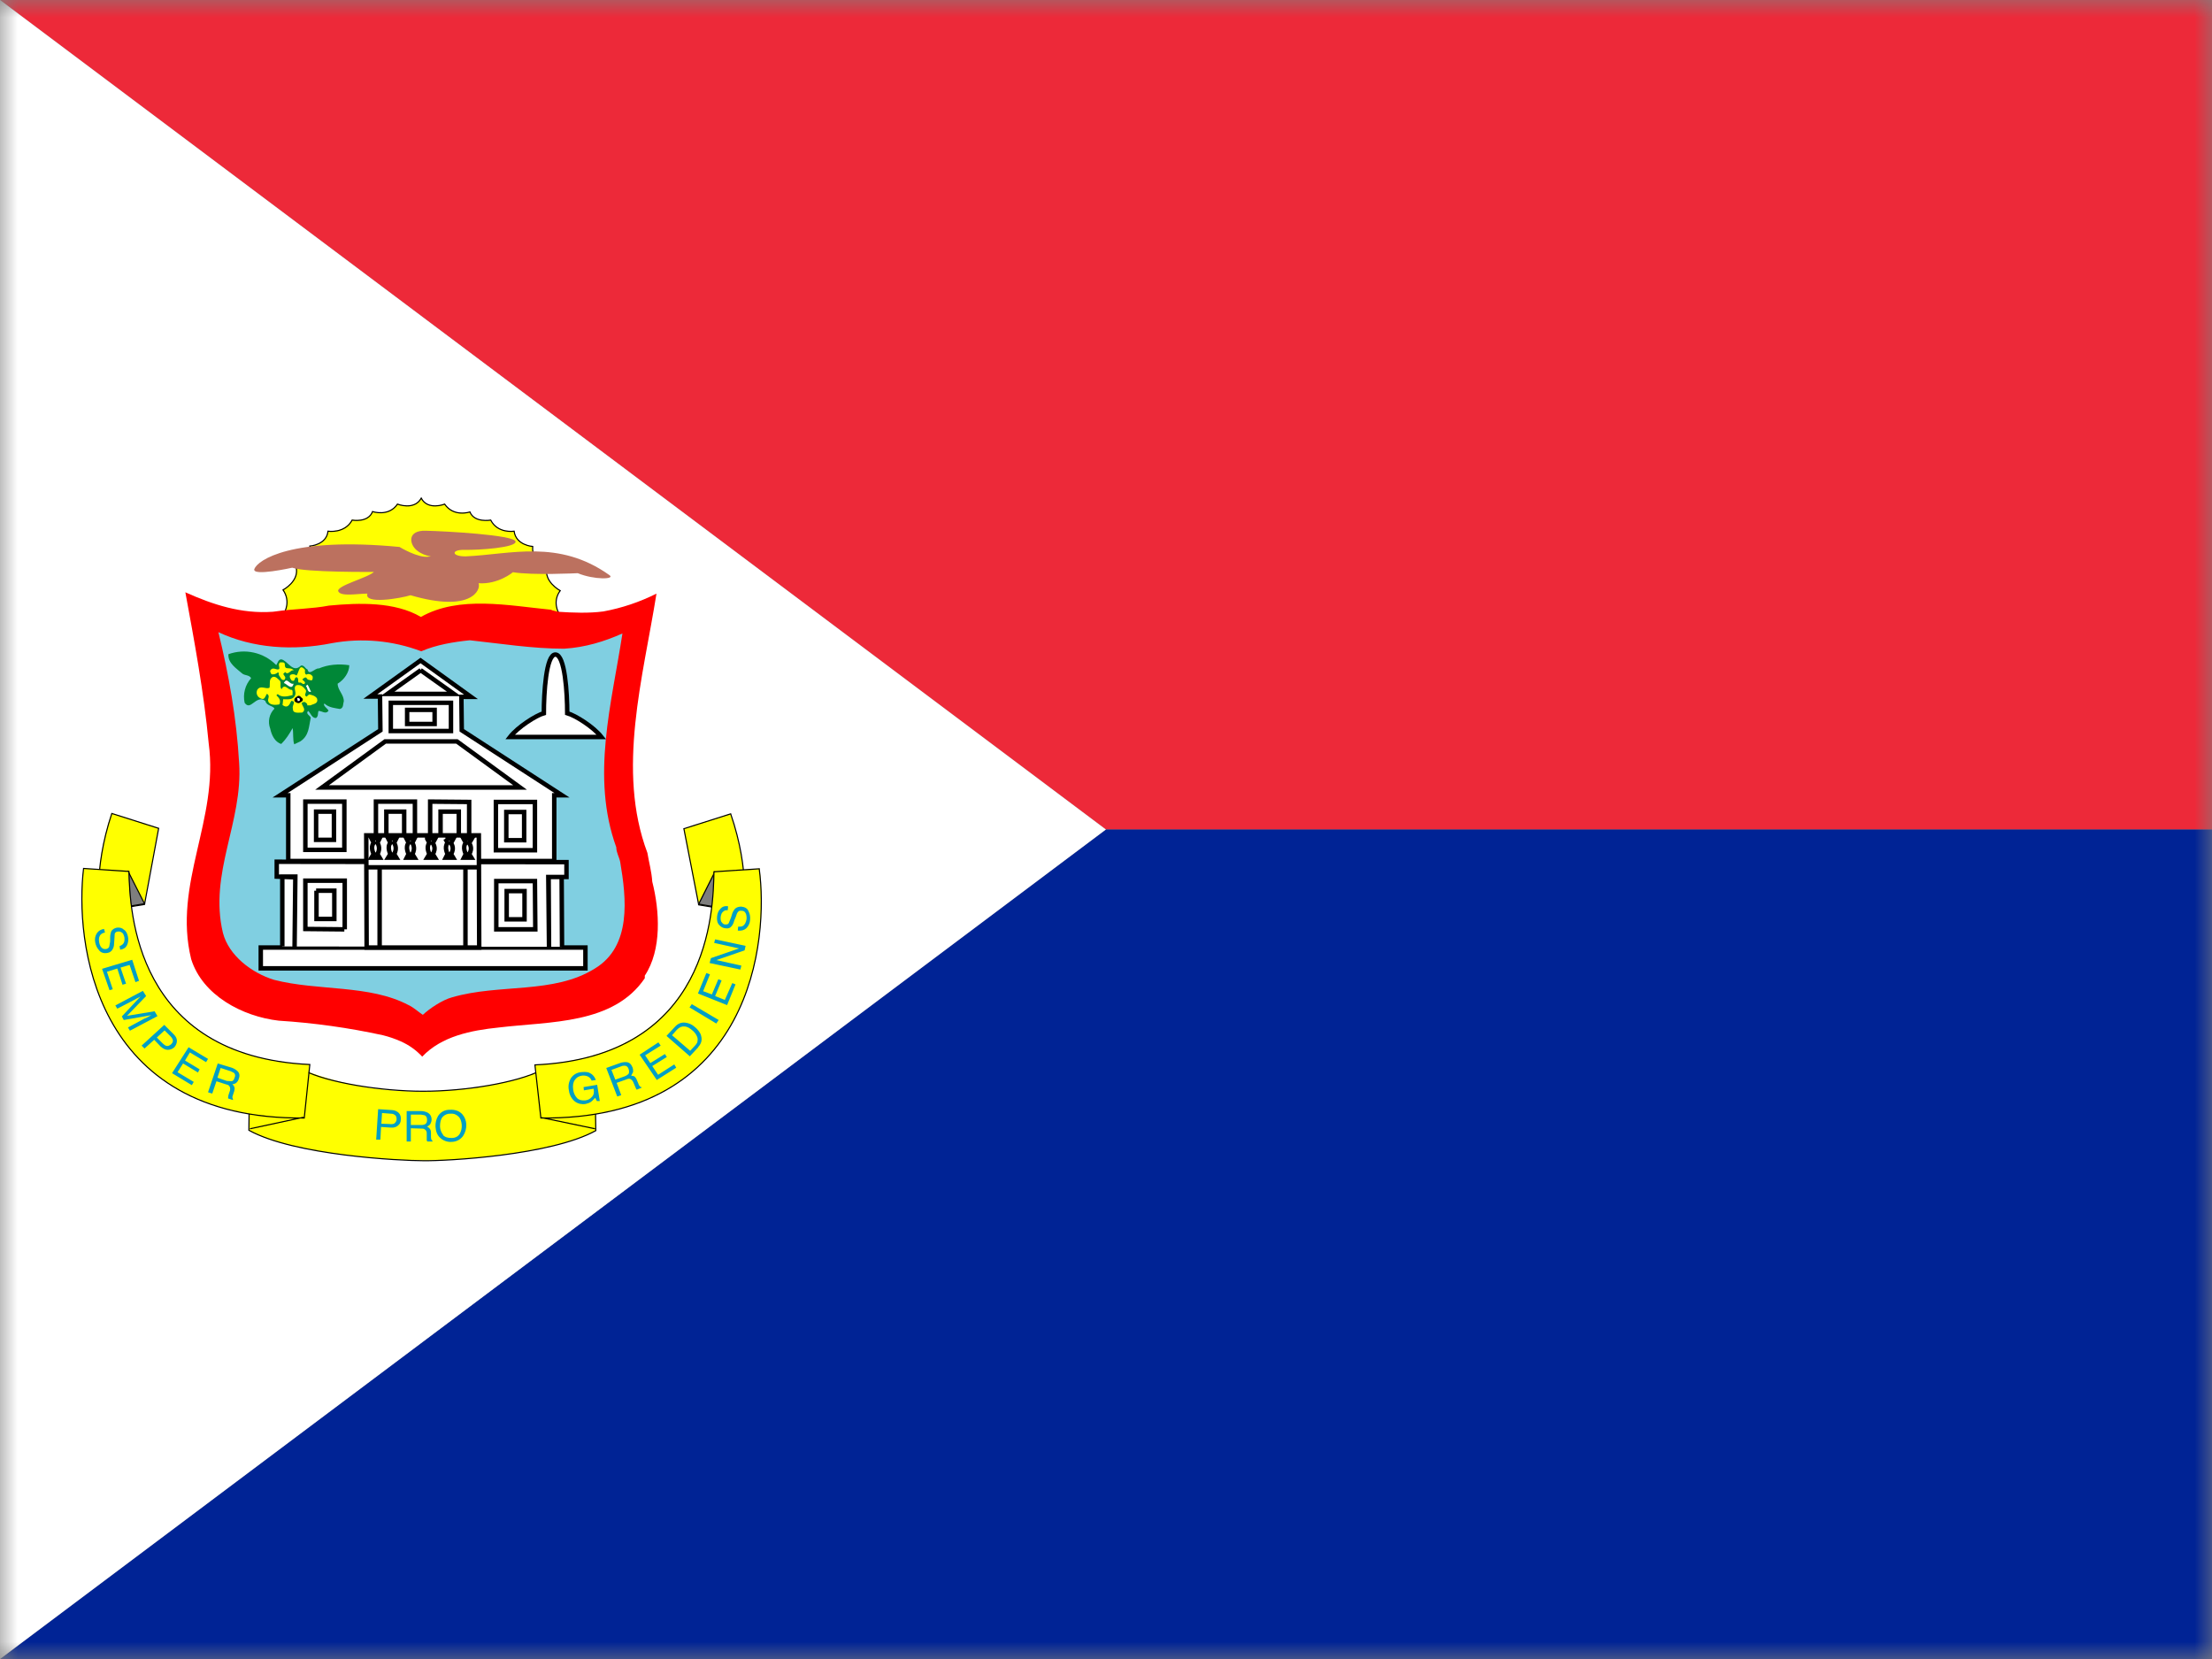 <svg viewBox="0 0 64 48" fill="none" xmlns="http://www.w3.org/2000/svg">
  <rect x="0" y="0" width="64" height="48" fill="#808080" stroke="none"/>
  <g clip-path="url(#clip0_704_43474)">
    <mask
      id="mask0_704_43474"
      style="mask-type: luminance"
      maskUnits="userSpaceOnUse"
      x="0"
      y="0"
      width="65"
      height="48"
    >
      <path d="M0 0H64.003V48H0V0Z" fill="white" />
    </mask>
    <g mask="url(#mask0_704_43474)">
      <path
        fill-rule="evenodd"
        clip-rule="evenodd"
        d="M0 0H72V24H31.997L0 0Z"
        fill="#ED2939"
      />
      <path
        fill-rule="evenodd"
        clip-rule="evenodd"
        d="M0 48H72V24H31.997L0 48Z"
        fill="#002395"
      />
      <path
        fill-rule="evenodd"
        clip-rule="evenodd"
        d="M0 0L31.997 24L0 48V0Z"
        fill="white"
      />
      <path
        d="M16.153 18.113L16.163 17.738C16.163 17.738 15.966 17.419 16.2 17.081C16.2 17.081 15.703 16.819 15.825 16.406C15.825 16.406 15.375 16.294 15.403 15.806C15.403 15.806 14.934 15.778 14.878 15.366C14.878 15.366 14.4 15.441 14.184 15.047C14.184 15.047 13.716 15.141 13.584 14.812C13.584 14.812 13.125 14.963 12.863 14.578C12.863 14.578 12.375 14.775 12.178 14.409C11.981 14.775 11.494 14.578 11.494 14.578C11.231 14.963 10.772 14.803 10.772 14.803C10.641 15.131 10.181 15.037 10.181 15.037C9.966 15.441 9.488 15.356 9.488 15.356C9.441 15.769 8.963 15.806 8.963 15.806C8.976 15.939 8.942 16.072 8.866 16.182C8.791 16.292 8.679 16.371 8.55 16.406C8.672 16.809 8.175 17.072 8.175 17.072C8.419 17.419 8.222 17.728 8.222 17.728L8.213 18.075L16.153 18.113Z"
        fill="#FFFF00"
      />
      <path
        d="M16.165 18.11V17.734C16.165 17.734 15.971 17.412 16.208 17.09C16.208 17.09 15.713 16.821 15.831 16.413C15.831 16.413 15.38 16.305 15.412 15.811C15.412 15.811 14.929 15.779 14.875 15.37C14.875 15.37 14.402 15.445 14.198 15.048C14.198 15.048 13.725 15.134 13.596 14.812C13.596 14.812 13.134 14.973 12.865 14.586C12.865 14.586 12.382 14.779 12.188 14.414C11.984 14.779 11.5 14.586 11.5 14.586C11.242 14.962 10.78 14.801 10.78 14.801C10.651 15.134 10.189 15.048 10.189 15.048C9.974 15.445 9.49 15.37 9.49 15.37C9.447 15.768 8.964 15.8 8.964 15.8C8.982 15.931 8.951 16.065 8.878 16.176C8.805 16.286 8.694 16.367 8.566 16.402C8.674 16.81 8.19 17.068 8.19 17.068C8.426 17.412 8.222 17.734 8.222 17.734V18.078L16.165 18.11Z"
        stroke="black"
        stroke-width="0.032"
      />
      <path
        d="M15.966 17.644C14.719 17.522 13.284 17.222 12.178 17.85C11.428 17.409 10.397 17.438 9.516 17.522C9.038 17.616 8.475 17.616 7.969 17.691L7.894 17.7C6.984 17.766 6.159 17.494 5.363 17.137C5.625 18.562 5.897 20.016 6.038 21.506C6.338 23.719 4.997 25.566 5.531 27.75C5.859 28.8 7.013 29.409 8.063 29.531C9.078 29.595 10.087 29.736 11.081 29.953C11.258 29.997 11.431 30.056 11.597 30.131C11.832 30.234 12.042 30.384 12.216 30.572C12.778 29.981 13.622 29.812 14.438 29.728C15.919 29.55 17.747 29.644 18.656 28.303V28.228C19.153 27.478 19.087 26.353 18.872 25.509C18.853 25.219 18.778 24.956 18.731 24.675C17.831 22.284 18.609 19.594 18.994 17.175C18.508 17.419 17.991 17.593 17.456 17.691C17.034 17.747 16.566 17.728 16.144 17.7L15.956 17.653"
        fill="#FF0000"
      />
      <path
        d="M17.831 24.515C17.831 24.666 17.916 24.797 17.944 24.937C18.122 25.987 18.281 27.375 17.212 28.022C16.012 28.772 14.456 28.453 13.078 28.856C12.797 28.931 12.422 29.184 12.234 29.362C12.103 29.278 11.981 29.156 11.822 29.081C10.688 28.481 9.206 28.678 7.931 28.35C7.284 28.153 6.619 27.647 6.45 26.991C6.037 25.265 7.031 23.794 6.919 22.078C6.844 20.765 6.619 19.519 6.319 18.291C7.322 18.759 8.475 18.834 9.6 18.609C10.468 18.45 11.363 18.531 12.188 18.844C12.619 18.656 13.125 18.572 13.594 18.525C14.466 18.619 15.412 18.769 16.322 18.769C16.931 18.731 17.484 18.562 18.009 18.328C17.7 20.353 17.091 22.472 17.831 24.515Z"
        fill="#80CFE1"
      />
      <path
        d="M16.031 24.919V23.006H16.256L13.35 21.131L13.341 20.147H13.622L12.159 19.116L10.716 20.147H10.997V21.131L8.1 23.006H8.334V24.91H16.031"
        fill="white"
      />
      <path
        d="M16.036 24.922V23.01H16.261L13.36 21.13L13.349 20.163H13.628L12.167 19.11L10.716 20.152H10.995L11.006 21.13L8.104 23.01H8.34V24.912H16.036V24.922Z"
        stroke="black"
        stroke-width="0.129"
      />
      <path d="M16.931 27.422V28.013H7.547V27.413H16.922" fill="white" />
      <path
        d="M16.938 27.426V28.017H7.545V27.415H16.938V27.426Z"
        stroke="black"
        stroke-width="0.129"
      />
      <path
        d="M8.166 27.384V25.369H8.541L8.522 27.403L8.541 25.378L7.997 25.369V24.928L16.378 24.947V25.369H15.872V27.413L15.863 25.369H16.238L16.256 27.394"
        fill="white"
      />
      <path
        d="M8.168 27.383V25.363H8.545L8.523 27.404L8.545 25.384L8.007 25.363V24.933L16.39 24.944V25.374H15.874L15.885 27.415L15.864 25.374H16.25L16.261 27.394"
        stroke="black"
        stroke-width="0.129"
      />
      <path
        d="M9.974 26.889V25.481H8.835V26.878L9.963 26.889"
        stroke="black"
        stroke-width="0.129"
      />
      <path
        d="M9.157 25.771V26.588H9.673V25.771H9.146M15.488 26.889L15.477 25.492H14.359V26.889H15.488Z"
        stroke="black"
        stroke-width="0.129"
      />
      <path
        d="M14.66 25.782V26.599H15.176V25.782H14.66ZM15.477 24.6V23.203H14.348V24.6H15.477Z"
        stroke="black"
        stroke-width="0.129"
      />
      <path
        d="M14.649 23.494V24.31H15.165V23.494H14.649ZM9.963 24.6V23.193H8.835V24.589H9.963V24.6Z"
        stroke="black"
        stroke-width="0.129"
      />
      <path
        d="M12.005 24.6V23.193H10.877V24.589H12.005M9.146 23.483V24.299H9.662V23.483H9.146Z"
        stroke="black"
        stroke-width="0.129"
      />
      <path
        d="M11.178 23.483V24.299H11.694V23.483H11.178ZM13.574 24.6V23.203L12.446 23.193V24.589L13.574 24.6Z"
        stroke="black"
        stroke-width="0.129"
      />
      <path
        d="M12.747 23.483V24.299H13.274V23.483H12.747Z"
        stroke="black"
        stroke-width="0.129"
      />
      <path
        d="M13.847 24.169L13.866 27.413H10.594L10.584 24.169H13.838"
        fill="white"
      />
      <path
        d="M10.576 25.094H13.865M10.984 27.415V25.116M13.467 27.415V25.127M13.854 24.17L13.865 27.415H10.608L10.597 24.17H13.854ZM15.047 22.784L13.22 21.452H11.145L9.318 22.784H15.047ZM11.307 20.334V21.151H13.048V20.334H11.307Z"
        stroke="black"
        stroke-width="0.129"
      />
      <path
        d="M12.166 19.389L13.134 20.077H11.21L12.177 19.389M11.78 20.539V20.947H12.575V20.539H11.78Z"
        stroke="black"
        stroke-width="0.129"
      />
      <path
        d="M16.069 18.938C16.341 18.938 16.406 20.062 16.406 20.625C16.65 20.7 17.166 21.028 17.4 21.319H14.756C14.981 21.028 15.497 20.7 15.731 20.634C15.731 20.072 15.787 18.928 16.069 18.947"
        fill="white"
      />
      <path
        d="M12.887 24.256H13.123L13.048 24.396C13.048 24.396 13.166 24.536 13.048 24.708L13.112 24.815H12.897L12.951 24.708C12.951 24.708 12.844 24.514 12.951 24.385L12.887 24.267M16.068 18.938C16.347 18.938 16.412 20.066 16.412 20.635C16.648 20.7 17.175 21.033 17.401 21.323H14.757C14.982 21.033 15.509 20.7 15.735 20.635C15.735 20.066 15.799 18.938 16.068 18.938ZM10.748 24.256H10.984L10.92 24.385C10.92 24.385 11.027 24.536 10.92 24.708L10.984 24.815H10.748L10.812 24.708C10.812 24.708 10.705 24.514 10.812 24.385L10.748 24.256ZM11.231 24.256H11.468L11.403 24.385C11.403 24.385 11.511 24.536 11.403 24.708L11.468 24.815H11.231L11.296 24.708C11.296 24.708 11.188 24.514 11.296 24.385L11.231 24.256ZM11.769 24.256H11.995L11.93 24.385C11.93 24.385 12.037 24.536 11.93 24.708L11.995 24.815H11.769L11.823 24.708C11.823 24.708 11.715 24.514 11.823 24.385L11.758 24.256H11.769ZM12.36 24.256H12.596L12.521 24.396C12.521 24.396 12.639 24.536 12.521 24.708L12.586 24.815H12.36L12.424 24.708C12.424 24.708 12.317 24.514 12.424 24.385L12.36 24.267V24.256ZM13.413 24.267H13.65L13.574 24.396C13.574 24.396 13.693 24.536 13.574 24.708L13.639 24.815H13.424L13.478 24.708C13.478 24.708 13.37 24.514 13.478 24.385L13.413 24.267Z"
        stroke="black"
        stroke-width="0.129"
      />
      <path
        d="M12.234 31.575C13.453 31.575 14.953 31.322 15.656 30.966L17.203 30.825L17.241 32.709C15.928 33.431 12.909 33.591 12.244 33.581C11.578 33.581 8.522 33.431 7.2 32.709L7.219 30.816L8.766 30.956C9.871 31.384 11.049 31.595 12.234 31.575Z"
        fill="#FFFF00"
      />
      <path
        d="M12.242 31.573C13.467 31.573 14.961 31.326 15.67 30.961L17.207 30.832L17.239 32.712C15.939 33.432 12.908 33.593 12.252 33.583C11.586 33.583 8.523 33.432 7.201 32.702L7.223 30.821L8.77 30.961C9.48 31.326 11.027 31.573 12.242 31.573Z"
        stroke="black"
        stroke-width="0.032"
      />
      <path
        d="M3.225 23.531L4.584 23.962L4.172 26.166L2.887 26.372C2.887 26.372 2.672 25.209 3.225 23.531Z"
        fill="#FFFF00"
      />
      <path
        d="M3.235 23.536L4.59 23.966L4.181 26.169L2.891 26.373C2.891 26.373 2.677 25.212 3.235 23.536Z"
        stroke="black"
        stroke-width="0.032"
      />
      <path
        d="M4.172 26.147L2.887 26.372L3.703 25.209L4.172 26.147Z"
        fill="#7E7E7E"
      />
      <path
        d="M4.181 26.147L2.891 26.362L3.708 25.213L4.181 26.147Z"
        stroke="black"
        stroke-width="0.032"
      />
      <path
        d="M2.409 25.125L3.722 25.219C3.75 26.325 3.891 30.562 8.953 30.797L8.794 32.344C2.634 32.4 2.166 27.141 2.419 25.125"
        fill="#FFFF00"
      />
      <path
        d="M7.233 32.659L8.781 32.326M2.418 25.127L3.73 25.213C3.762 26.33 3.891 30.564 8.964 30.8L8.803 32.347C2.633 32.412 2.171 27.147 2.418 25.127Z"
        stroke="black"
        stroke-width="0.032"
      />
      <path
        d="M21.131 23.55L19.781 23.981L20.212 26.175L21.506 26.381C21.506 26.381 21.712 25.228 21.131 23.55Z"
        fill="#FFFF00"
      />
      <path
        d="M21.141 23.547L19.787 23.977L20.216 26.18L21.506 26.395C21.506 26.395 21.721 25.234 21.141 23.547Z"
        stroke="black"
        stroke-width="0.032"
      />
      <path
        d="M20.212 26.156L21.497 26.39L20.672 25.228L20.203 26.156"
        fill="#7E7E7E"
      />
      <path
        d="M20.216 26.158L21.506 26.384L20.679 25.234L20.216 26.158Z"
        stroke="black"
        stroke-width="0.032"
      />
      <path
        d="M21.966 25.134L20.653 25.228C20.634 26.334 20.531 30.572 15.469 30.806L15.656 32.344C21.816 32.419 22.238 27.15 21.975 25.134"
        fill="#FFFF00"
      />
      <path
        d="M17.218 32.659L15.67 32.336M21.968 25.137L20.657 25.223C20.636 26.341 20.549 30.585 15.477 30.811L15.649 32.347C21.818 32.422 22.237 27.157 21.968 25.148V25.137Z"
        stroke="black"
        stroke-width="0.032"
      />
      <path
        d="M11.419 32.503C11.381 32.522 11.325 32.531 11.278 32.522L11.034 32.513L11.053 32.203L11.297 32.222C11.344 32.222 11.391 32.231 11.409 32.25C11.456 32.269 11.475 32.316 11.475 32.381C11.475 32.438 11.447 32.475 11.409 32.503M11.006 32.972L11.025 32.606L11.306 32.625C11.4 32.634 11.475 32.606 11.522 32.559C11.569 32.522 11.597 32.466 11.597 32.391C11.601 32.357 11.599 32.323 11.589 32.291C11.579 32.258 11.563 32.228 11.541 32.203C11.49 32.154 11.424 32.124 11.353 32.119L10.941 32.091L10.884 32.972H11.006ZM11.887 32.25H12.187L12.291 32.269C12.338 32.297 12.356 32.334 12.356 32.4C12.356 32.456 12.347 32.494 12.309 32.522C12.269 32.543 12.224 32.553 12.178 32.55H11.887V32.25ZM11.887 33.019V32.644L12.169 32.653C12.216 32.653 12.262 32.653 12.281 32.672C12.319 32.691 12.347 32.728 12.347 32.784V33L12.366 33.028H12.516V33.009C12.506 33.005 12.498 32.998 12.492 32.99C12.486 32.982 12.481 32.972 12.478 32.962C12.472 32.938 12.469 32.913 12.469 32.888V32.766C12.469 32.709 12.45 32.672 12.431 32.653C12.412 32.627 12.386 32.608 12.356 32.597C12.394 32.578 12.431 32.55 12.45 32.522C12.469 32.484 12.487 32.447 12.487 32.391C12.487 32.297 12.441 32.222 12.356 32.184C12.303 32.161 12.246 32.148 12.187 32.147H11.766V33.028H11.887M12.825 32.841C12.769 32.771 12.736 32.686 12.731 32.597C12.731 32.475 12.75 32.381 12.806 32.316C12.835 32.285 12.87 32.26 12.908 32.244C12.947 32.228 12.989 32.22 13.031 32.222C13.072 32.217 13.113 32.222 13.152 32.234C13.191 32.248 13.226 32.269 13.256 32.297C13.322 32.353 13.35 32.438 13.359 32.541C13.367 32.632 13.347 32.723 13.303 32.803C13.256 32.878 13.181 32.925 13.069 32.925C12.956 32.925 12.881 32.906 12.816 32.841M12.675 32.288C12.621 32.381 12.595 32.489 12.6 32.597C12.609 32.728 12.647 32.841 12.731 32.916C12.775 32.959 12.828 32.992 12.887 33.013C12.945 33.034 13.007 33.043 13.069 33.038C13.133 33.037 13.196 33.021 13.253 32.992C13.31 32.963 13.359 32.92 13.397 32.869C13.463 32.769 13.496 32.651 13.491 32.531C13.487 32.424 13.448 32.322 13.378 32.241C13.294 32.147 13.172 32.1 13.012 32.109C12.862 32.109 12.75 32.175 12.675 32.288ZM16.8 31.022C16.894 31.012 16.969 31.012 17.034 31.031C17.128 31.069 17.194 31.134 17.241 31.247L17.119 31.266C17.098 31.212 17.058 31.169 17.006 31.144C16.947 31.119 16.882 31.113 16.819 31.125C16.781 31.131 16.745 31.146 16.712 31.166C16.68 31.188 16.652 31.215 16.631 31.247C16.584 31.312 16.566 31.406 16.584 31.528C16.594 31.619 16.634 31.705 16.697 31.772C16.753 31.828 16.837 31.847 16.941 31.837C17.014 31.827 17.08 31.791 17.128 31.734C17.184 31.678 17.194 31.603 17.175 31.5L16.894 31.547L16.884 31.453L17.278 31.387L17.353 31.856H17.269L17.222 31.762L17.128 31.856C17.081 31.903 17.016 31.922 16.941 31.941C16.836 31.959 16.728 31.936 16.641 31.875C16.591 31.837 16.55 31.788 16.519 31.734C16.489 31.679 16.469 31.619 16.462 31.556C16.447 31.493 16.445 31.427 16.456 31.362C16.468 31.297 16.492 31.236 16.528 31.181C16.561 31.136 16.603 31.098 16.651 31.071C16.7 31.043 16.754 31.026 16.809 31.022M17.691 30.956L17.972 30.853C18.009 30.834 18.047 30.834 18.075 30.834C18.131 30.834 18.169 30.872 18.187 30.928C18.206 30.984 18.206 31.031 18.187 31.069C18.159 31.097 18.122 31.125 18.066 31.144L17.803 31.238L17.691 30.956ZM17.972 31.678L17.841 31.331L18.103 31.238C18.135 31.222 18.17 31.212 18.206 31.209C18.253 31.219 18.291 31.247 18.319 31.303L18.375 31.434L18.403 31.5L18.422 31.528L18.562 31.472V31.453C18.534 31.453 18.516 31.444 18.506 31.416C18.487 31.406 18.478 31.378 18.469 31.35L18.422 31.238C18.403 31.191 18.375 31.163 18.356 31.144C18.327 31.131 18.295 31.125 18.262 31.125L18.319 31.012C18.319 30.975 18.319 30.928 18.3 30.881C18.262 30.788 18.206 30.731 18.112 30.731C18.052 30.728 17.991 30.737 17.934 30.759L17.541 30.9L17.859 31.725L17.972 31.688M19.003 31.247L18.506 30.516L19.05 30.159L19.116 30.253L18.666 30.534L18.816 30.759L19.237 30.497L19.294 30.581L18.872 30.844L19.041 31.097L19.509 30.797L19.566 30.891L19.003 31.247ZM19.444 29.953L19.584 29.794C19.659 29.719 19.725 29.691 19.8 29.7C19.884 29.7 19.959 29.747 20.044 29.822C20.103 29.872 20.148 29.936 20.175 30.009C20.194 30.066 20.184 30.113 20.175 30.159C20.158 30.194 20.136 30.226 20.109 30.253L19.969 30.403L19.444 29.953ZM20.203 30.291C20.306 30.178 20.325 30.066 20.269 29.916C20.23 29.84 20.175 29.773 20.109 29.719C20.03 29.644 19.927 29.598 19.819 29.587C19.706 29.578 19.612 29.616 19.528 29.709L19.284 29.972L19.959 30.562L20.203 30.3M20.728 29.616L19.95 29.147L20.016 29.053L20.794 29.512L20.728 29.606M21.037 29.081L20.194 28.744L20.437 28.153L20.541 28.191L20.344 28.678L20.597 28.772L20.784 28.331L20.878 28.369L20.691 28.819L20.972 28.931L21.187 28.444L21.281 28.481L21.037 29.081ZM21.412 28.05L20.531 27.863L20.569 27.722L21.384 27.441L20.662 27.281L20.691 27.178L21.572 27.366L21.544 27.497L20.728 27.778L21.45 27.938L21.422 28.05M21.347 26.925L21.356 26.812C21.412 26.812 21.45 26.812 21.487 26.794C21.553 26.756 21.581 26.691 21.6 26.597C21.605 26.553 21.602 26.508 21.591 26.466C21.572 26.4 21.534 26.353 21.469 26.353C21.412 26.344 21.375 26.353 21.356 26.381C21.328 26.409 21.309 26.456 21.291 26.522L21.244 26.634C21.225 26.709 21.197 26.766 21.169 26.794C21.131 26.85 21.075 26.869 21 26.859C20.964 26.858 20.929 26.848 20.896 26.832C20.864 26.816 20.836 26.793 20.812 26.766C20.756 26.709 20.737 26.625 20.747 26.522C20.756 26.428 20.784 26.353 20.841 26.297C20.887 26.241 20.962 26.203 21.066 26.222L21.056 26.334C21.009 26.334 20.962 26.334 20.944 26.363C20.887 26.391 20.859 26.456 20.85 26.541C20.85 26.606 20.85 26.653 20.887 26.691C20.916 26.728 20.944 26.747 20.981 26.747C21.028 26.747 21.066 26.747 21.084 26.709L21.15 26.55L21.187 26.428C21.206 26.372 21.234 26.334 21.262 26.297C21.309 26.25 21.375 26.231 21.45 26.231C21.553 26.241 21.628 26.288 21.656 26.363C21.694 26.438 21.712 26.512 21.703 26.616C21.698 26.708 21.658 26.795 21.591 26.859C21.525 26.916 21.45 26.934 21.347 26.925ZM3.009 26.869L3.037 26.981C2.981 26.991 2.944 27.009 2.916 27.038C2.869 27.084 2.85 27.159 2.869 27.262C2.875 27.302 2.888 27.34 2.906 27.375C2.944 27.441 3 27.469 3.066 27.459C3.112 27.45 3.141 27.431 3.159 27.394L3.187 27.244V27.122C3.187 27.047 3.206 26.981 3.216 26.953C3.244 26.897 3.3 26.859 3.375 26.841C3.45 26.831 3.525 26.841 3.581 26.897C3.647 26.934 3.684 27.009 3.703 27.103C3.721 27.185 3.711 27.271 3.675 27.347C3.637 27.422 3.581 27.459 3.478 27.478L3.459 27.375C3.494 27.363 3.526 27.343 3.553 27.319C3.6 27.272 3.609 27.206 3.6 27.122C3.581 27.047 3.562 27 3.525 26.981C3.509 26.969 3.491 26.96 3.472 26.955C3.452 26.95 3.432 26.95 3.412 26.953C3.392 26.952 3.371 26.958 3.354 26.97C3.337 26.982 3.325 26.999 3.319 27.019L3.309 27.188L3.3 27.309C3.3 27.362 3.287 27.413 3.262 27.459C3.247 27.49 3.225 27.516 3.197 27.536C3.169 27.555 3.137 27.568 3.103 27.572C3.009 27.591 2.916 27.562 2.869 27.497C2.811 27.434 2.772 27.356 2.756 27.272C2.746 27.226 2.744 27.178 2.752 27.131C2.76 27.085 2.778 27.04 2.803 27C2.826 26.966 2.857 26.937 2.893 26.916C2.928 26.895 2.968 26.882 3.009 26.878M2.953 28.031L3.825 27.769L4.022 28.378L3.919 28.416L3.75 27.919L3.487 27.994L3.647 28.462L3.544 28.491L3.394 28.022L3.094 28.116L3.262 28.622L3.169 28.65L2.953 28.031ZM3.337 29.091L4.134 28.669L4.228 28.819L3.675 29.391L4.472 29.259L4.556 29.4L3.759 29.822L3.703 29.728L4.172 29.475L4.256 29.438L4.378 29.372L3.581 29.512L3.525 29.409L4.069 28.828L4.041 28.847L3.947 28.894C3.92 28.912 3.892 28.927 3.862 28.941L3.394 29.184L3.337 29.091ZM4.819 30.262C4.781 30.253 4.744 30.225 4.706 30.188L4.537 30.019L4.762 29.812L4.931 29.981C4.959 30.008 4.982 30.04 4.997 30.075C5.016 30.122 4.997 30.169 4.95 30.216C4.903 30.253 4.856 30.272 4.819 30.262ZM4.181 30.337L4.462 30.084L4.65 30.281C4.725 30.347 4.791 30.375 4.856 30.375C4.926 30.374 4.993 30.347 5.044 30.3C5.091 30.249 5.118 30.182 5.119 30.113C5.119 30.056 5.091 29.991 5.034 29.934L4.753 29.653L4.097 30.253L4.191 30.347M4.978 31.05L5.456 30.3L6.019 30.637L5.962 30.731L5.494 30.45L5.353 30.684L5.775 30.938L5.728 31.031L5.297 30.769L5.137 31.022L5.606 31.303L5.55 31.397L4.978 31.05ZM6.384 30.9L6.675 30.994L6.769 31.041C6.806 31.078 6.816 31.125 6.787 31.181C6.769 31.238 6.75 31.275 6.703 31.284L6.562 31.275L6.291 31.181L6.384 30.9ZM6.141 31.641L6.262 31.284L6.525 31.369C6.572 31.378 6.619 31.397 6.628 31.416C6.656 31.444 6.666 31.491 6.656 31.547L6.609 31.688L6.6 31.753V31.781L6.741 31.828V31.809L6.722 31.744L6.741 31.678L6.778 31.566C6.787 31.509 6.797 31.472 6.778 31.453C6.778 31.425 6.75 31.397 6.722 31.369C6.769 31.369 6.816 31.35 6.844 31.322C6.872 31.294 6.9 31.256 6.909 31.209C6.947 31.116 6.928 31.031 6.853 30.975C6.808 30.938 6.758 30.91 6.703 30.891L6.3 30.769L6.019 31.603L6.141 31.641Z"
        fill="#009FC5"
      />
      <path
        d="M7.359 16.463C7.453 16.209 8.419 15.525 11.559 15.825C11.559 15.825 12.094 16.153 12.403 16.106C12.591 16.088 12.309 16.125 12.066 15.928C11.831 15.741 11.784 15.338 12.319 15.356C12.863 15.366 14.878 15.478 14.916 15.666C14.953 15.844 13.847 15.919 13.444 15.909C13.031 15.9 13.069 16.106 13.481 16.097C14.766 16.041 16.163 15.591 17.634 16.641C17.812 16.763 17.194 16.781 16.716 16.584C16.716 16.584 15.403 16.65 14.841 16.556C14.841 16.556 14.419 16.913 13.847 16.875C13.922 17.063 13.641 17.738 11.878 17.222C11.578 17.316 10.519 17.494 10.631 17.175C10.35 17.175 9.863 17.269 9.788 17.11C9.713 16.95 10.65 16.716 10.819 16.547C10.819 16.547 8.831 16.566 8.456 16.425C8.456 16.425 7.284 16.688 7.359 16.463Z"
        fill="#BC715F"
      />
      <path
        d="M7.997 19.238C8.034 19.181 8.053 19.069 8.147 19.078C8.334 19.125 8.475 19.491 8.709 19.256C8.803 19.238 8.831 19.35 8.897 19.369C8.944 19.566 9.113 19.322 9.225 19.341C9.488 19.228 9.797 19.2 10.106 19.247C10.106 19.453 9.956 19.669 9.769 19.781C9.769 19.969 9.956 20.1 9.947 20.297C9.919 20.372 9.947 20.485 9.834 20.513C9.684 20.485 9.553 20.475 9.431 20.391C9.413 20.381 9.403 20.353 9.375 20.363C9.356 20.428 9.469 20.494 9.506 20.559C9.431 20.681 9.319 20.569 9.216 20.569C9.188 20.644 9.216 20.728 9.141 20.775C9.019 20.775 8.991 20.634 8.916 20.569C8.831 20.653 8.972 20.7 8.991 20.766C8.934 21.028 8.944 21.281 8.691 21.45L8.513 21.535C8.466 21.403 8.494 21.206 8.466 21.066C8.372 21.235 8.278 21.384 8.138 21.525C7.95 21.469 7.856 21.263 7.819 21.084C7.781 20.986 7.772 20.879 7.793 20.776C7.815 20.672 7.866 20.578 7.941 20.503C7.894 20.41 7.706 20.428 7.678 20.278C7.397 20.091 7.256 20.588 7.078 20.334C7.051 20.209 7.053 20.079 7.086 19.956C7.118 19.832 7.18 19.717 7.266 19.622C7.219 19.528 7.088 19.547 7.013 19.491C6.844 19.341 6.591 19.191 6.609 18.928C6.845 18.843 7.099 18.827 7.344 18.882C7.588 18.936 7.811 19.06 7.988 19.238"
        fill="#008737"
      />
      <path
        d="M8.241 19.209C8.231 19.425 8.381 19.266 8.503 19.397C8.409 19.36 8.344 19.556 8.25 19.444L8.194 19.5C8.231 19.575 8.287 19.584 8.231 19.669C8.137 19.706 8.109 19.575 8.062 19.528C8.062 19.509 8.081 19.472 8.044 19.453C7.987 19.5 7.931 19.519 7.856 19.509C7.837 19.472 7.791 19.416 7.837 19.378C7.912 19.285 8.025 19.416 8.081 19.35C8.091 19.285 8.034 19.209 8.109 19.163C8.156 19.172 8.222 19.144 8.241 19.209ZM8.822 19.388C8.831 19.425 8.803 19.481 8.859 19.519C8.934 19.481 9.009 19.509 9.047 19.575C9.047 19.613 9.056 19.669 9.009 19.688L8.897 19.66C8.906 19.641 8.869 19.631 8.859 19.603C8.812 19.594 8.775 19.631 8.747 19.66C8.775 19.697 8.841 19.725 8.822 19.772C8.756 19.838 8.728 19.716 8.653 19.753C8.597 19.735 8.662 19.631 8.587 19.594C8.494 19.594 8.559 19.744 8.437 19.688C8.4 19.641 8.362 19.575 8.4 19.528C8.428 19.512 8.46 19.505 8.492 19.508C8.524 19.512 8.554 19.525 8.578 19.547C8.653 19.463 8.653 19.163 8.831 19.388M8.1 19.697C8.147 19.772 8.081 19.866 8.147 19.941C8.241 19.753 8.334 19.978 8.447 19.959C8.484 20.006 8.456 20.063 8.466 20.11C8.325 20.147 8.156 20.194 8.034 20.081L7.997 20.119C8.072 20.184 8.137 20.269 8.081 20.381C7.978 20.4 7.809 20.41 7.762 20.297C7.734 20.203 7.828 20.147 7.725 20.072C7.659 20.166 7.659 20.278 7.519 20.194C7.478 20.172 7.448 20.135 7.434 20.092C7.42 20.048 7.424 20.001 7.444 19.959C7.537 19.809 7.706 19.959 7.8 19.894C7.819 19.763 7.772 19.65 7.894 19.584C7.987 19.566 8.034 19.641 8.1 19.697Z"
        fill="#FFFF00"
      />
      <path
        d="M8.494 19.781C8.447 19.997 8.288 19.772 8.213 19.763C8.306 19.575 8.372 19.819 8.494 19.781ZM9 20.016C8.888 20.044 8.906 19.903 8.85 19.847L8.897 19.809C8.934 19.856 8.963 19.95 9 20.016Z"
        fill="white"
      />
      <path
        d="M8.85 19.969C8.878 20.044 8.775 20.109 8.869 20.156L8.944 20.091C9.028 20.109 9.113 20.128 9.169 20.203C9.225 20.363 9.066 20.363 8.981 20.409H8.888C8.906 20.353 8.841 20.334 8.831 20.316C8.813 20.309 8.794 20.308 8.775 20.314C8.757 20.319 8.74 20.329 8.728 20.344C8.747 20.438 8.869 20.531 8.747 20.616C8.634 20.616 8.466 20.653 8.475 20.503C8.438 20.409 8.588 20.288 8.428 20.278C8.372 20.4 8.316 20.503 8.175 20.4L8.194 20.231C8.325 20.231 8.484 20.259 8.541 20.109C8.578 20.006 8.475 19.903 8.569 19.828C8.709 19.791 8.784 19.884 8.85 19.969Z"
        fill="#FFFF00"
      />
      <path
        d="M8.756 20.213C8.784 20.297 8.7 20.306 8.653 20.344C8.597 20.344 8.559 20.325 8.522 20.288C8.494 20.194 8.569 20.175 8.616 20.138C8.681 20.109 8.709 20.184 8.756 20.213Z"
        fill="black"
      />
      <path
        d="M8.672 20.269C8.663 20.288 8.634 20.278 8.616 20.288L8.597 20.194C8.644 20.194 8.691 20.203 8.672 20.269Z"
        fill="white"
      />
    </g>
  </g>
  <defs>
    <clipPath id="clip0_704_43474">
      <rect width="64" height="48" fill="white" />
    </clipPath>
  </defs>
</svg>
